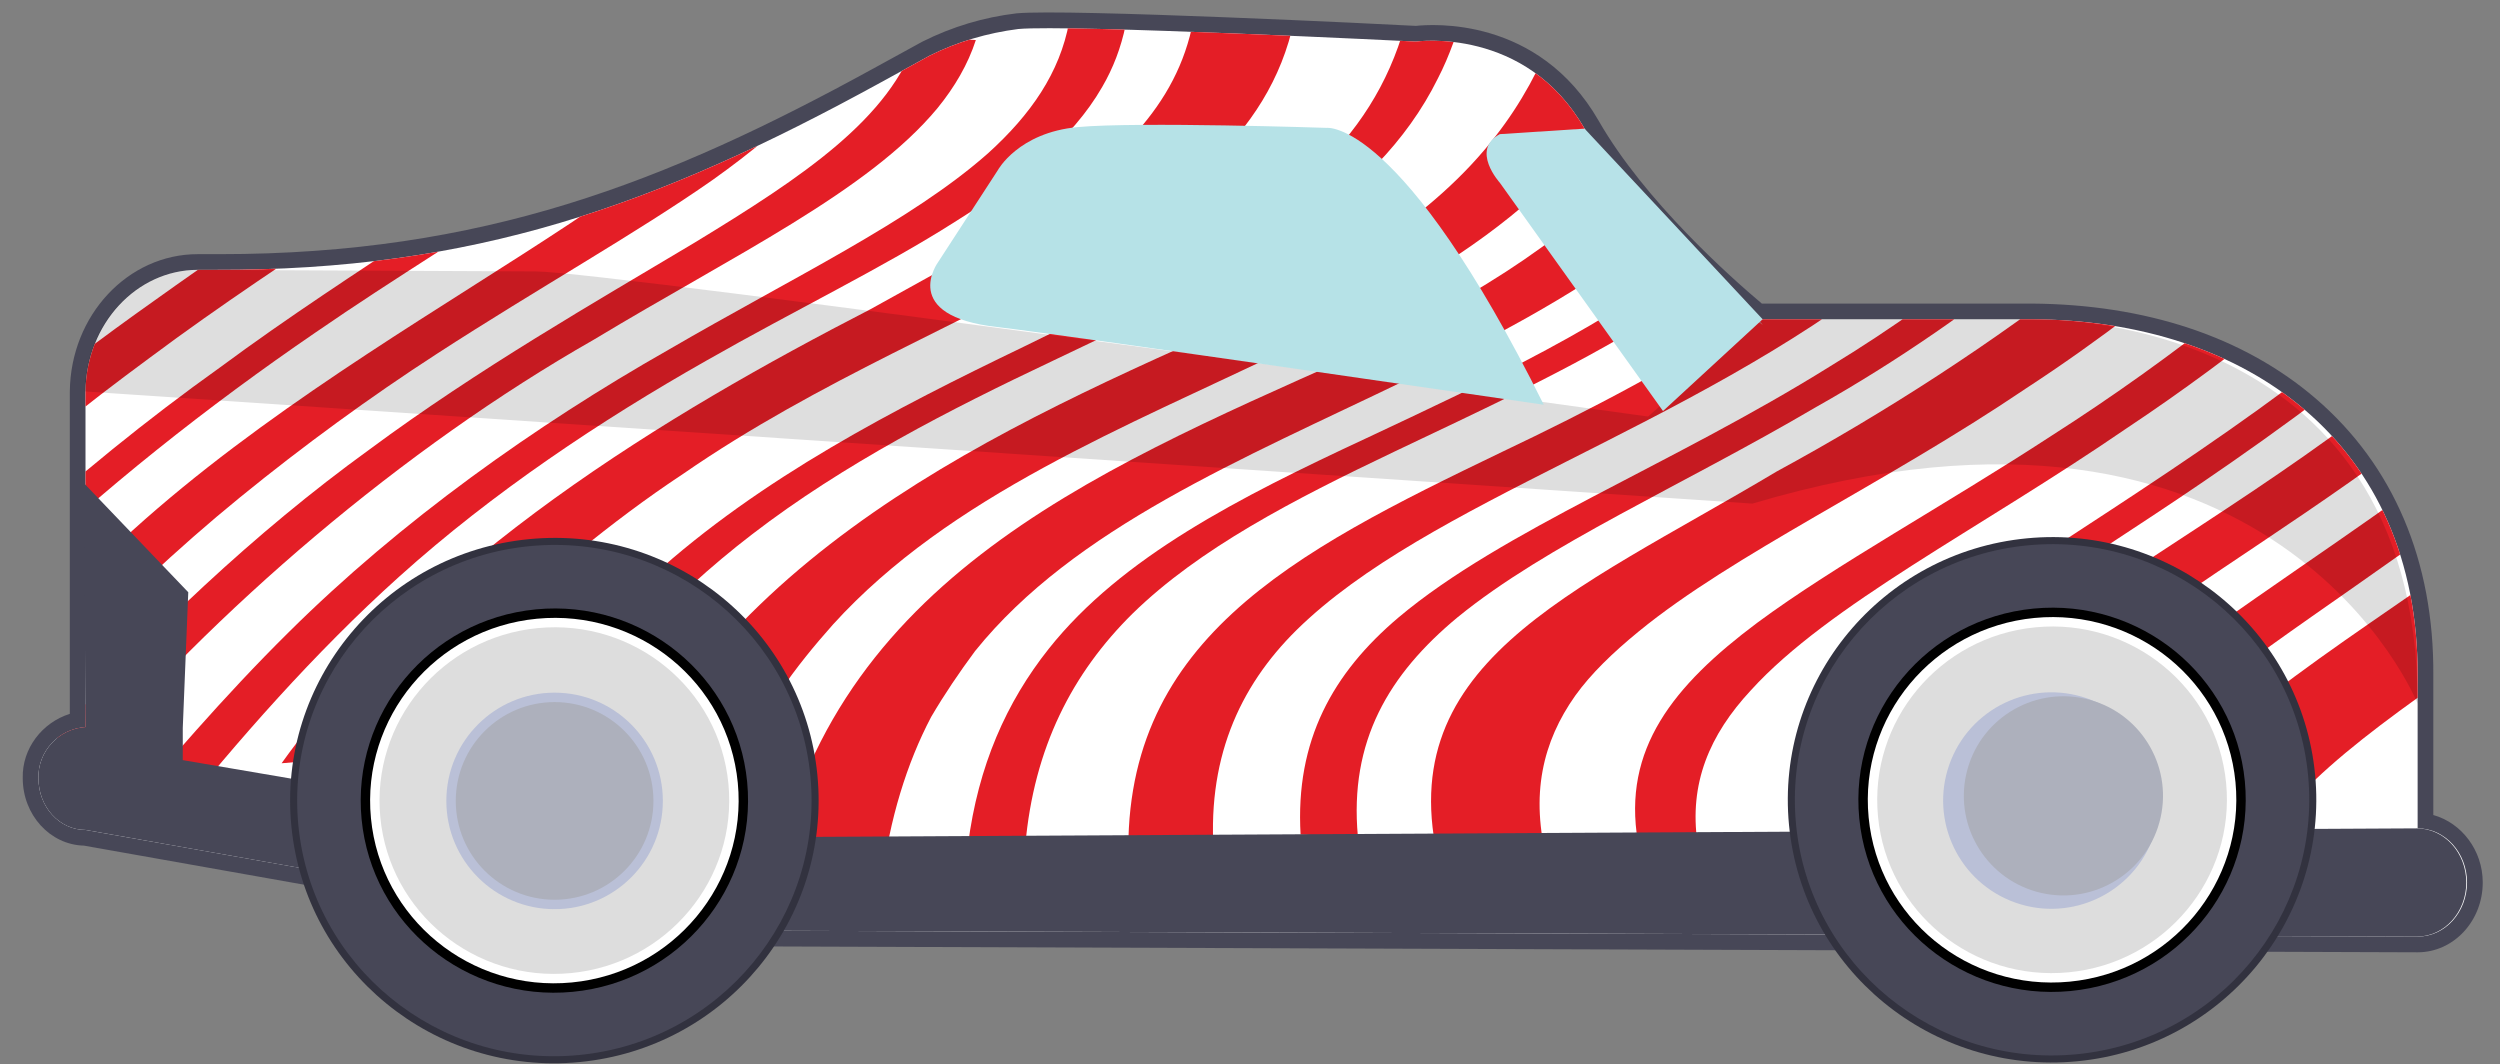 <?xml version="1.0" encoding="utf-8"?>
<!-- Generator: Adobe Illustrator 27.0.1, SVG Export Plug-In . SVG Version: 6.00 Build 0)  -->
<svg version="1.1" id="Layer_1" xmlns="http://www.w3.org/2000/svg" xmlns:xlink="http://www.w3.org/1999/xlink" x="0px" y="0px"
	 viewBox="0 0 318.7 135.7" style="enable-background:new 0 0 318.7 135.7;" xml:space="preserve">
<rect x="0" y="0" width="318.7" height="135.7" fill="#808080" stroke="none"/>
<style type="text/css">
	.st0{fill:#474757;}
	.st1{fill:#FFFFFF;}
	.st2{clip-path:url(#SVGID_00000176748910444122232770000015042699280739311535_);}
	.st3{fill:#E41E26;}
	.st4{opacity:0.13;}
	.st5{fill:#32323F;}
	.st6{fill:#DDDDDD;}
	.st7{fill:#BAC0D7;}
	.st8{fill:#ADB0BC;}
	.st9{clip-path:url(#SVGID_00000018941328390372259660000013156608966019296910_);}
	.st10{fill:#B6E2E7;}
	.st11{clip-path:url(#SVGID_00000029037531735417415220000018158301743888157102_);}
	.st12{fill:#B7E2E8;}
</style>
<g id="Layer_2_00000100359504156409024890000012030712121540968348_">
	<g id="PumpkinCar_Free">
		<g id="Basic_DarkRed">
			<g id="Layer_2-2">
				<g id="Premium">
					<g id="premium-water">
						<path class="st0" d="M308.2,121.4L83,120.6h-0.2l-72.1-12.8c-4.3-0.1-7.8-3.9-7.8-8.6c-0.1-3.8,2.5-7.1,6-8.2V49.9
							c0.1-9.7,7.4-17.5,16.3-17.5h2.2c0.2,0,0.4,0,0.6,0c33.5,0,56.8-9.1,83.4-23.7l6.2-3.4c3.8-1.9,7.8-3.1,12-3.6
							c6.4-0.6,47.4,1.4,50.9,1.6c1.9-0.2,15.6-1.3,23.3,12.1c5.9,10.3,17,20.1,20.8,23.3H259c14.5,0.1,27,4.2,36.2,12.1
							c9.9,8.5,15.1,20.7,15,35.3v17.8c3.6,1,6.3,4.5,6.3,8.6C316.5,117.4,312.8,121.4,308.2,121.4z M83.4,116.6l224.8,0.8
							c2.4,0,4.3-2.2,4.3-4.9c0-2.7-1.9-4.9-4.3-4.9h-2V86.1c0.1-26.3-18.4-43.3-47.2-43.4h-34.9v-0.5l-0.6,0.8
							c-0.6-0.5-15.6-12.3-23.2-25.6c-6.7-11.7-19-10.2-19.5-10.1h-0.2h-0.2c-0.4,0-44.2-2.2-50.4-1.6c-3.7,0.5-7.3,1.6-10.6,3.2
							l-6.1,3.4C86.1,27.2,62.3,36.4,28,36.4c-0.2,0-0.4,0-0.6,0h-2.2c-6.7,0-12.2,6.1-12.3,13.5v44.7L11,94.7
							c-2.3,0.1-4.2,2.1-4.1,4.4c0,2.6,1.8,4.7,4,4.7h0.3L83.4,116.6z"/>
						<path class="st1" d="M224.1,40.7H259c27.3,0.1,49.3,15.7,49.2,45.4v19.5c3.5,0,6.3,3.1,6.3,6.9s-2.8,6.9-6.3,6.9l-225-0.8
							l-72.3-12.8c-3.3,0-6-2.9-6-6.6c-0.1-3.4,2.6-6.3,6-6.5V49.9c0.1-8.6,6.5-15.5,14.3-15.5h2.2c32.9,0.1,56.1-8.1,84.9-23.9
							l6.2-3.4c3.6-1.8,7.4-2.9,11.3-3.4c6.4-0.6,50.7,1.6,50.7,1.6s14-2,21.5,11.1s22.7,25,22.7,25"/>
						<g>
							<g>
								<defs>
									<path id="SVGID_1_" d="M224.1,40.7H259c27.3,0.1,49.3,15.7,49.2,45.4v19.5c3.5,0,6.3,3.1,6.3,6.9s-2.8,6.9-6.3,6.9
										l-225-0.8l-72.3-12.8c-3.3,0-6-2.9-6-6.6c-0.1-3.4,2.6-6.3,6-6.5V49.9c0.1-8.6,6.5-15.5,14.3-15.5h2.2
										c32.9,0.1,56.1-8.1,84.9-23.9l6.2-3.4c3.6-1.8,7.4-2.9,11.3-3.4c6.4-0.6,50.7,1.6,50.7,1.6s14-2,21.5,11.1s22.7,25,22.7,25
										"/>
								</defs>
								<clipPath id="SVGID_00000007395009300548579580000015882170173059865988_">
									<use xlink:href="#SVGID_1_"  style="overflow:visible;"/>
								</clipPath>
								<g style="clip-path:url(#SVGID_00000007395009300548579580000015882170173059865988_);">
									<path class="st3" d="M144.4,78.2c8.5-8.3,20.5-14.5,33.3-20.6c10.9-5.2,22.3-10.4,33-17c9.7-5.9,18.6-12.9,26.2-21.1
										c2.8-3,5.4-6.2,7.9-9.5c-2.2,0.1-4.5,0.1-6.7,0.2c-5.6,7.8-12.1,14.6-19.5,20.5c-13.3,10.7-29.2,18-44.5,25.2
										C158,63.4,143,71,133.7,82.7c-5.4,6.8-9,14.9-10.3,25c2.4,0,4.9,0,7.3,0.1C131.8,95.3,136.7,85.8,144.4,78.2z"/>
									<path class="st3" d="M95.9,68.1c11.7-9,25.2-15.9,38.3-22.1c11.1-5.3,21.8-10.2,30.6-16.2c8-5.4,14.5-11.7,18.5-19.8
										c1.5-2.9,2.6-6.1,3.5-9.5c-2.3-0.1-4.6-0.1-7-0.2c-1.6,7.9-5.2,14.4-10.4,19.8c-9.3,9.9-23.6,16.6-38.9,24.1
										C114.1,52.1,97,60.9,83.1,73.5C74.9,80.7,67.8,89,61.7,98.3c2.3-0.1,4.7-0.2,7-0.2C76,86.3,85.2,76.3,95.9,68.1z"/>
									<path class="st3" d="M90,46c11.4-6.5,22.6-11.9,31.7-17.7c8.3-5.2,15-10.6,18.8-17.2c1.4-2.4,2.4-5,3-7.9
										c-2.4-0.1-4.8-0.2-7.2-0.4c-1.2,6.5-4.9,11.8-10.3,16.7c-9.8,8.7-25,15.9-40.8,25.1c-16.9,9.6-34.1,21.8-48.4,36
										c-8.3,8.2-15.7,16.9-22.6,25c2.5-0.2,5-0.4,7.5-0.5c8.6-10.7,18.3-21.8,29.2-31.6C62.9,62.7,76.6,53.6,90,46z"/>
									<path class="st3" d="M231.5,51.9c20.6-11.6,40.4-27.8,55.6-46.3c0,0,0.1-0.1,0.1-0.1c-2.5,0.2-4.9,0.5-7.3,0.7
										c-1.3,1.5-2.6,3.1-3.8,4.5c-12.2,14.2-27,26.4-42.8,36c-20.2,12.6-41.8,20.9-55,32c-8.4,7.1-13.2,15.7-12.5,27.7
										c2.4,0.1,4.9,0.1,7.3,0.2c-1.1-12.1,3.9-20.6,12.7-27.9C197.2,69.4,214.3,62,231.5,51.9z"/>
									<path class="st3" d="M75.7,43.3c17.9-10.8,35-18.9,43.8-29.5c2.2-2.7,3.9-5.6,4.9-8.7c-2.5-0.1-5-0.3-7.5-0.4
										c-3.4,10.4-14.5,17.8-28.3,26.2C75.9,38.5,61,47,47.1,57.3C32.3,68,19,80.8,7.7,93.3c-0.1,0.1-0.2,0.2-0.4,0.4
										C7.1,96.3,7,99,7,101.6c0.9-1.1,2-2.1,3-3.2C27.3,77.8,51.3,57.2,75.7,43.3z"/>
									<path class="st3" d="M271.1,54.6c14-9.3,27.9-20.6,39.7-32.3c0.1-0.1,0.4-0.4,0.5-0.5c0.1-2.5,0.3-5.2,0.4-7.7
										c-2.1,2.1-4.1,4.3-6.3,6.4c-13,13-28.3,25.1-43.8,35c-13.8,9-27.6,16.5-37.6,23.9c-10.7,8-17.2,16.1-15.2,27.9
										c2.5,0.1,5.1,0.1,7.6,0.2c-1.1-7.6,1.5-13.8,6.8-19.5C233.1,77.1,252.3,67.5,271.1,54.6z"/>
									<path class="st3" d="M67,11c3-2.9,5.3-5.8,6.9-8.8c-2.9-0.1-5.7-0.2-8.7-0.2C59,12.1,44.1,21.4,27.5,32.8
										C20.8,37.5,13.8,42.4,7,47.7c-0.1,2.5-0.2,5-0.3,7.5c4.1-3.4,8.2-6.5,12.4-9.6C37.3,32,56.1,21.5,67,11z"/>
									<path class="st3" d="M88.4,5.3c-1.9-0.1-3.9-0.2-5.8-0.2c-1.9,3.2-4.6,6.2-8,9.1C63.3,24,45.4,34,28.1,46.8
										C18.7,53.5,9.6,60.9,1.2,68.6c-0.3,0.2-0.4,0.4-0.7,0.5c0,1.8,0,3.5,0,5.3c0.3-0.1,0.4-0.3,0.6-0.5
										c11.8-11.4,25.5-22.2,39.1-31.5C60.8,28.2,81.2,17.9,88.4,5.3z"/>
									<path class="st3" d="M306.1,70.6c1.9-1.3,3.7-2.6,5.6-3.8c0-2.6,0.1-5.1,0.1-7.6c-6.4,4.7-12.6,9-18.7,13.2
										c-14.8,10.3-27.8,18.8-33,28.3c-1.3,2.5-2.2,5-2.4,7.6c2.7,0,5.4,0.1,8.1,0.1c0.6-2.8,1.9-5.5,3.7-8.2
										C276.2,90.7,290.5,81.7,306.1,70.6z"/>
									<path class="st3" d="M280.6,61.6c10.6-7.2,21.5-15.3,31.5-23.9c0.1-0.1,0.4-0.4,0.7-0.5c0.1-1.8,0.2-3.5,0.2-5.3
										c-2.1,2-4.5,3.9-6.7,5.8c-18.8,16.5-41.3,29.5-57.7,40.9c-12.7,9-21.3,17.4-19.7,29.3c1.8,0,3.6,0.1,5.5,0.1
										c-0.7-6.8,2.1-12.5,7.1-18C250,80.9,264.9,72.3,280.6,61.6z"/>
									<path class="st3" d="M241,34.4c3.1-2.3,6.1-4.8,9-7.4c5.7-5.1,11.2-10.8,16.2-16.8c1.8-2.2,3.6-4.4,5.4-6.7
										c-3.5,0.2-7,0.4-10.5,0.6c-2.3,3.3-4.8,6.4-7.3,9.5c-16.3,20.1-40.2,33.5-62.3,44c-26.8,12.9-49,24.2-47.6,53.2
										c3.6,0,7.3,0.1,11,0.1c0-0.4-0.1-0.9-0.1-1.3c-1.1-12.6,3.1-22,10.5-29.3C182,63.9,215.2,54.7,241,34.4z"/>
									<path class="st3" d="M124.3,83c25.3-31.4,85.4-34.9,107.6-77.6c-4.2,0-8.3,0-12.4,0c-0.3,0.5-0.5,1-0.8,1.5
										c-2.7,5-6.1,9.6-9.9,13.8c-9.6,10.6-23,18.3-36.9,24.9c-33.4,14.9-67,29.1-73.7,68.7c4.7,0,9.4,0,14,0
										c0.1-0.6,0.1-1.3,0.2-1.9c1-8,3.2-15.1,6.3-21C120.4,88.5,122.3,85.7,124.3,83z"/>
									<path class="st3" d="M99.4,88.2c2.1-3.1,4.4-5.9,6.8-8.6c29.8-32.8,89.5-35,105.2-77.3c-4.2,0-8.4-0.1-12.6-0.2
										c-0.2,0.5-0.4,1-0.5,1.5c-1.9,5-4.4,9.6-7.6,13.7c-8,10.4-20.5,17.8-34.1,24.3c-32.8,14.5-68.2,31.1-81.6,69.1
										c4.6,0,9.1-0.1,13.7-0.1c0.2-0.6,0.4-1.2,0.6-1.8C91.9,101.2,95.3,94.2,99.4,88.2z"/>
									<path class="st3" d="M208.9,80.5c12.1-9.9,31.2-18.7,49.4-31c18.4-12,35.8-27.5,49.5-43.2c2.7-3,5.4-5.9,7.9-8.8
										c-4.8,0.5-9.5,1-14.1,1.5c-18.7,25.1-48.2,46.5-75.1,61.1c-26.3,15.7-50.1,24.6-42.7,51.3c4.6,0,9.3,0.1,13.9,0.1
										c-0.2-0.5-0.3-1-0.4-1.5c-2.3-8.7-0.6-15.5,3.5-21.3C202.8,85.9,205.6,83.2,208.9,80.5z"/>
									<path class="st3" d="M87.1,60.4c34.4-23.8,77.3-30.4,78.6-63.8c0.2-3.3,0-6.8-0.6-10.6c-4.7,0-9.4,0-14,0
										c7.6,29.2-14.3,39-40.1,53.4C84.8,52.9,54.7,71,35.9,97.3c4.5-0.4,8.9-0.7,13.3-1c0.4-0.5,0.8-1,1.2-1.6
										c6.8-9,14.8-17.3,23.2-24.3C77.9,66.9,82.4,63.5,87.1,60.4z"/>
									<path class="st3" d="M30.6,63.4c8.1-6.6,16.6-12.8,25.1-18.3c12.8-8.3,25.5-15.4,35.2-22.2c4.9-3.5,9.2-7,12.3-10.7
										c1.7-2,3-4.1,4-6.3c-2.9-0.1-5.8-0.3-8.7-0.4C86.8,26.3,37.9,44,8.1,76.3c-1.1,1.1-2.2,2.2-3.4,3.3
										c-0.3,0.2-0.5,0.5-0.8,0.8c-0.1,2.9-0.2,5.7-0.2,8.6c1.2-1.3,2.5-2.6,3.8-4c0.2-0.1,0.4-0.3,0.5-0.5
										C14.9,77.2,22.5,70,30.6,63.4z"/>
									<path class="st3" d="M272,111.7c4.8,0,9.6,0.1,14.4,0.1c3.1-9.7,15.1-18.3,30-28.6c0-4.6-0.1-9.1,0-13.7
										c-19.6,13.9-37.6,24.5-42.9,36.5C272.7,107.8,272.2,109.7,272,111.7z"/>
									<path class="st3" d="M314.4,42.1c-0.4,0.2-0.8,0.5-1,0.6c0,0-0.1,0-0.1,0.1c-33.2,29.8-78,43.7-71.7,69.1
										c2.8,0,5.7,0,8.5,0.1c0-0.2-0.1-0.4-0.1-0.6c-0.1-0.5-0.1-1.1-0.1-1.6c0-0.6,0-1.2,0-1.8c0.7-20.3,37-34.5,66.9-59.7
										c0,0,0.1-0.1,0.1-0.1c0.3-0.2,0.5-0.3,0.8-0.5c0.3-0.2,0.6-0.5,0.9-0.7c0-2.3,0-4.6,0-6.9
										C317.1,40.7,315.8,41.4,314.4,42.1z"/>
								</g>
							</g>
						</g>
						<path class="st0" d="M308.1,105.6c3.5,0,6.3,3.1,6.3,6.9s-2.8,6.9-6.3,6.9l-225-0.8l-72.2-12.8c-3.3,0-6-2.9-6-6.6
							c-0.1-3.4,2.6-6.3,6-6.5l-0.2-31.1L24,75.5l-0.7,17.3v4.1l58,9.9L308.1,105.6z"/>
						<g class="st4">
							<path d="M308.2,89.7c0,0-18.2-45.3-84.8-25.5L10.8,49.9c0.1-8.6,6.5-15.5,14.3-15.5l43.2,0.2c8.9,0,141.8,18.5,141.8,18.5
								l14-12.4H259C259,40.7,308.2,39.1,308.2,89.7z"/>
						</g>
						
							<ellipse transform="matrix(0.995 -9.581690e-02 9.581690e-02 0.995 -8.569 25.544)" class="st5" cx="261.7" cy="102" rx="33.7" ry="33.5"/>
						
							<ellipse transform="matrix(0.995 -9.587316e-02 9.587316e-02 0.995 -8.574 25.56)" class="st0" cx="261.7" cy="102" rx="32.8" ry="32.6"/>
						
							<ellipse transform="matrix(0.995 -9.581693e-02 9.581693e-02 0.995 -8.569 25.544)" cx="261.7" cy="102" rx="24.7" ry="24.5"/>
						
							<ellipse transform="matrix(0.995 -9.584503e-02 9.584503e-02 0.995 -8.571 25.552)" class="st1" cx="261.7" cy="102" rx="23.5" ry="23.3"/>
						
							<ellipse transform="matrix(0.995 -9.587312e-02 9.587312e-02 0.995 -8.573 25.56)" class="st6" cx="261.7" cy="102" rx="22.3" ry="22.1"/>
						
							<ellipse transform="matrix(0.377 -0.926 0.926 0.377 68.436 305.844)" class="st7" cx="261.6" cy="102" rx="13.8" ry="13.8"/>
						
							<ellipse transform="matrix(0.22 -0.975 0.975 0.22 106.276 335.769)" class="st8" cx="263.2" cy="101.4" rx="12.7" ry="12.7"/>
						<g>
							<g>
								<g>
									<defs>
										<path id="SVGID_00000074404998927697848900000000671384602163293871_" d="M196.8,51.6c-18.2-36.6-27.7-35.3-27.7-35.3
											s-24.1-0.8-31.7-0.1c-7.6,0.7-10.2,5.5-10.2,5.5l-7.6,11.7c0,0-5.1,6.9,7.6,8.3C137.3,42.9,196.8,51.6,196.8,51.6z"/>
									</defs>
									<clipPath id="SVGID_00000129194715792141383930000008470819233683681421_">
										<use xlink:href="#SVGID_00000074404998927697848900000000671384602163293871_"  style="overflow:visible;"/>
									</clipPath>
									<g style="clip-path:url(#SVGID_00000129194715792141383930000008470819233683681421_);">
										<path class="st10" d="M195.7,15h-81.2v36.6h82.3V15H195.7z"/>
									</g>
								</g>
							</g>
						</g>
						<g>
							<g>
								<g>
									<defs>
										<path id="SVGID_00000110430369691111110290000013992850569872823952_" d="M202,16.4l22.7,24.3L212,52.4l-20.8-29.1
											c0,0-3.8-4.2,0-6.2L202,16.4z"/>
									</defs>
									<clipPath id="SVGID_00000039132805933851205650000017461053596876801953_">
										<use xlink:href="#SVGID_00000110430369691111110290000013992850569872823952_"  style="overflow:visible;"/>
									</clipPath>
									<g style="clip-path:url(#SVGID_00000039132805933851205650000017461053596876801953_);">
										<path class="st12" d="M223.9,16.4h-36.5v36h37.3v-36L223.9,16.4z"/>
									</g>
								</g>
							</g>
						</g>
					</g>
				</g>
			</g>
			
				<ellipse transform="matrix(0.995 -9.585206e-02 9.585206e-02 0.995 -9.461 7.247)" class="st5" cx="70.7" cy="102.1" rx="33.7" ry="33.5"/>
			
				<ellipse transform="matrix(0.995 -9.583800e-02 9.583800e-02 0.995 -9.46 7.245)" class="st0" cx="70.7" cy="102.1" rx="32.8" ry="32.6"/>
			
				<ellipse transform="matrix(0.995 -9.585205e-02 9.585205e-02 0.995 -9.461 7.247)" cx="70.7" cy="102.1" rx="24.7" ry="24.5"/>
			
				<ellipse transform="matrix(0.995 -9.584503e-02 9.584503e-02 0.995 -9.46 7.246)" class="st1" cx="70.7" cy="102.1" rx="23.5" ry="23.3"/>
			
				<ellipse transform="matrix(0.995 -9.583801e-02 9.583801e-02 0.995 -9.46 7.245)" class="st6" cx="70.7" cy="102.1" rx="22.3" ry="22.1"/>
			<ellipse class="st7" cx="70.7" cy="102.1" rx="13.8" ry="13.8"/>
			<ellipse class="st8" cx="70.7" cy="102.1" rx="12.6" ry="12.6"/>
		</g>
	</g>
</g>
</svg>

